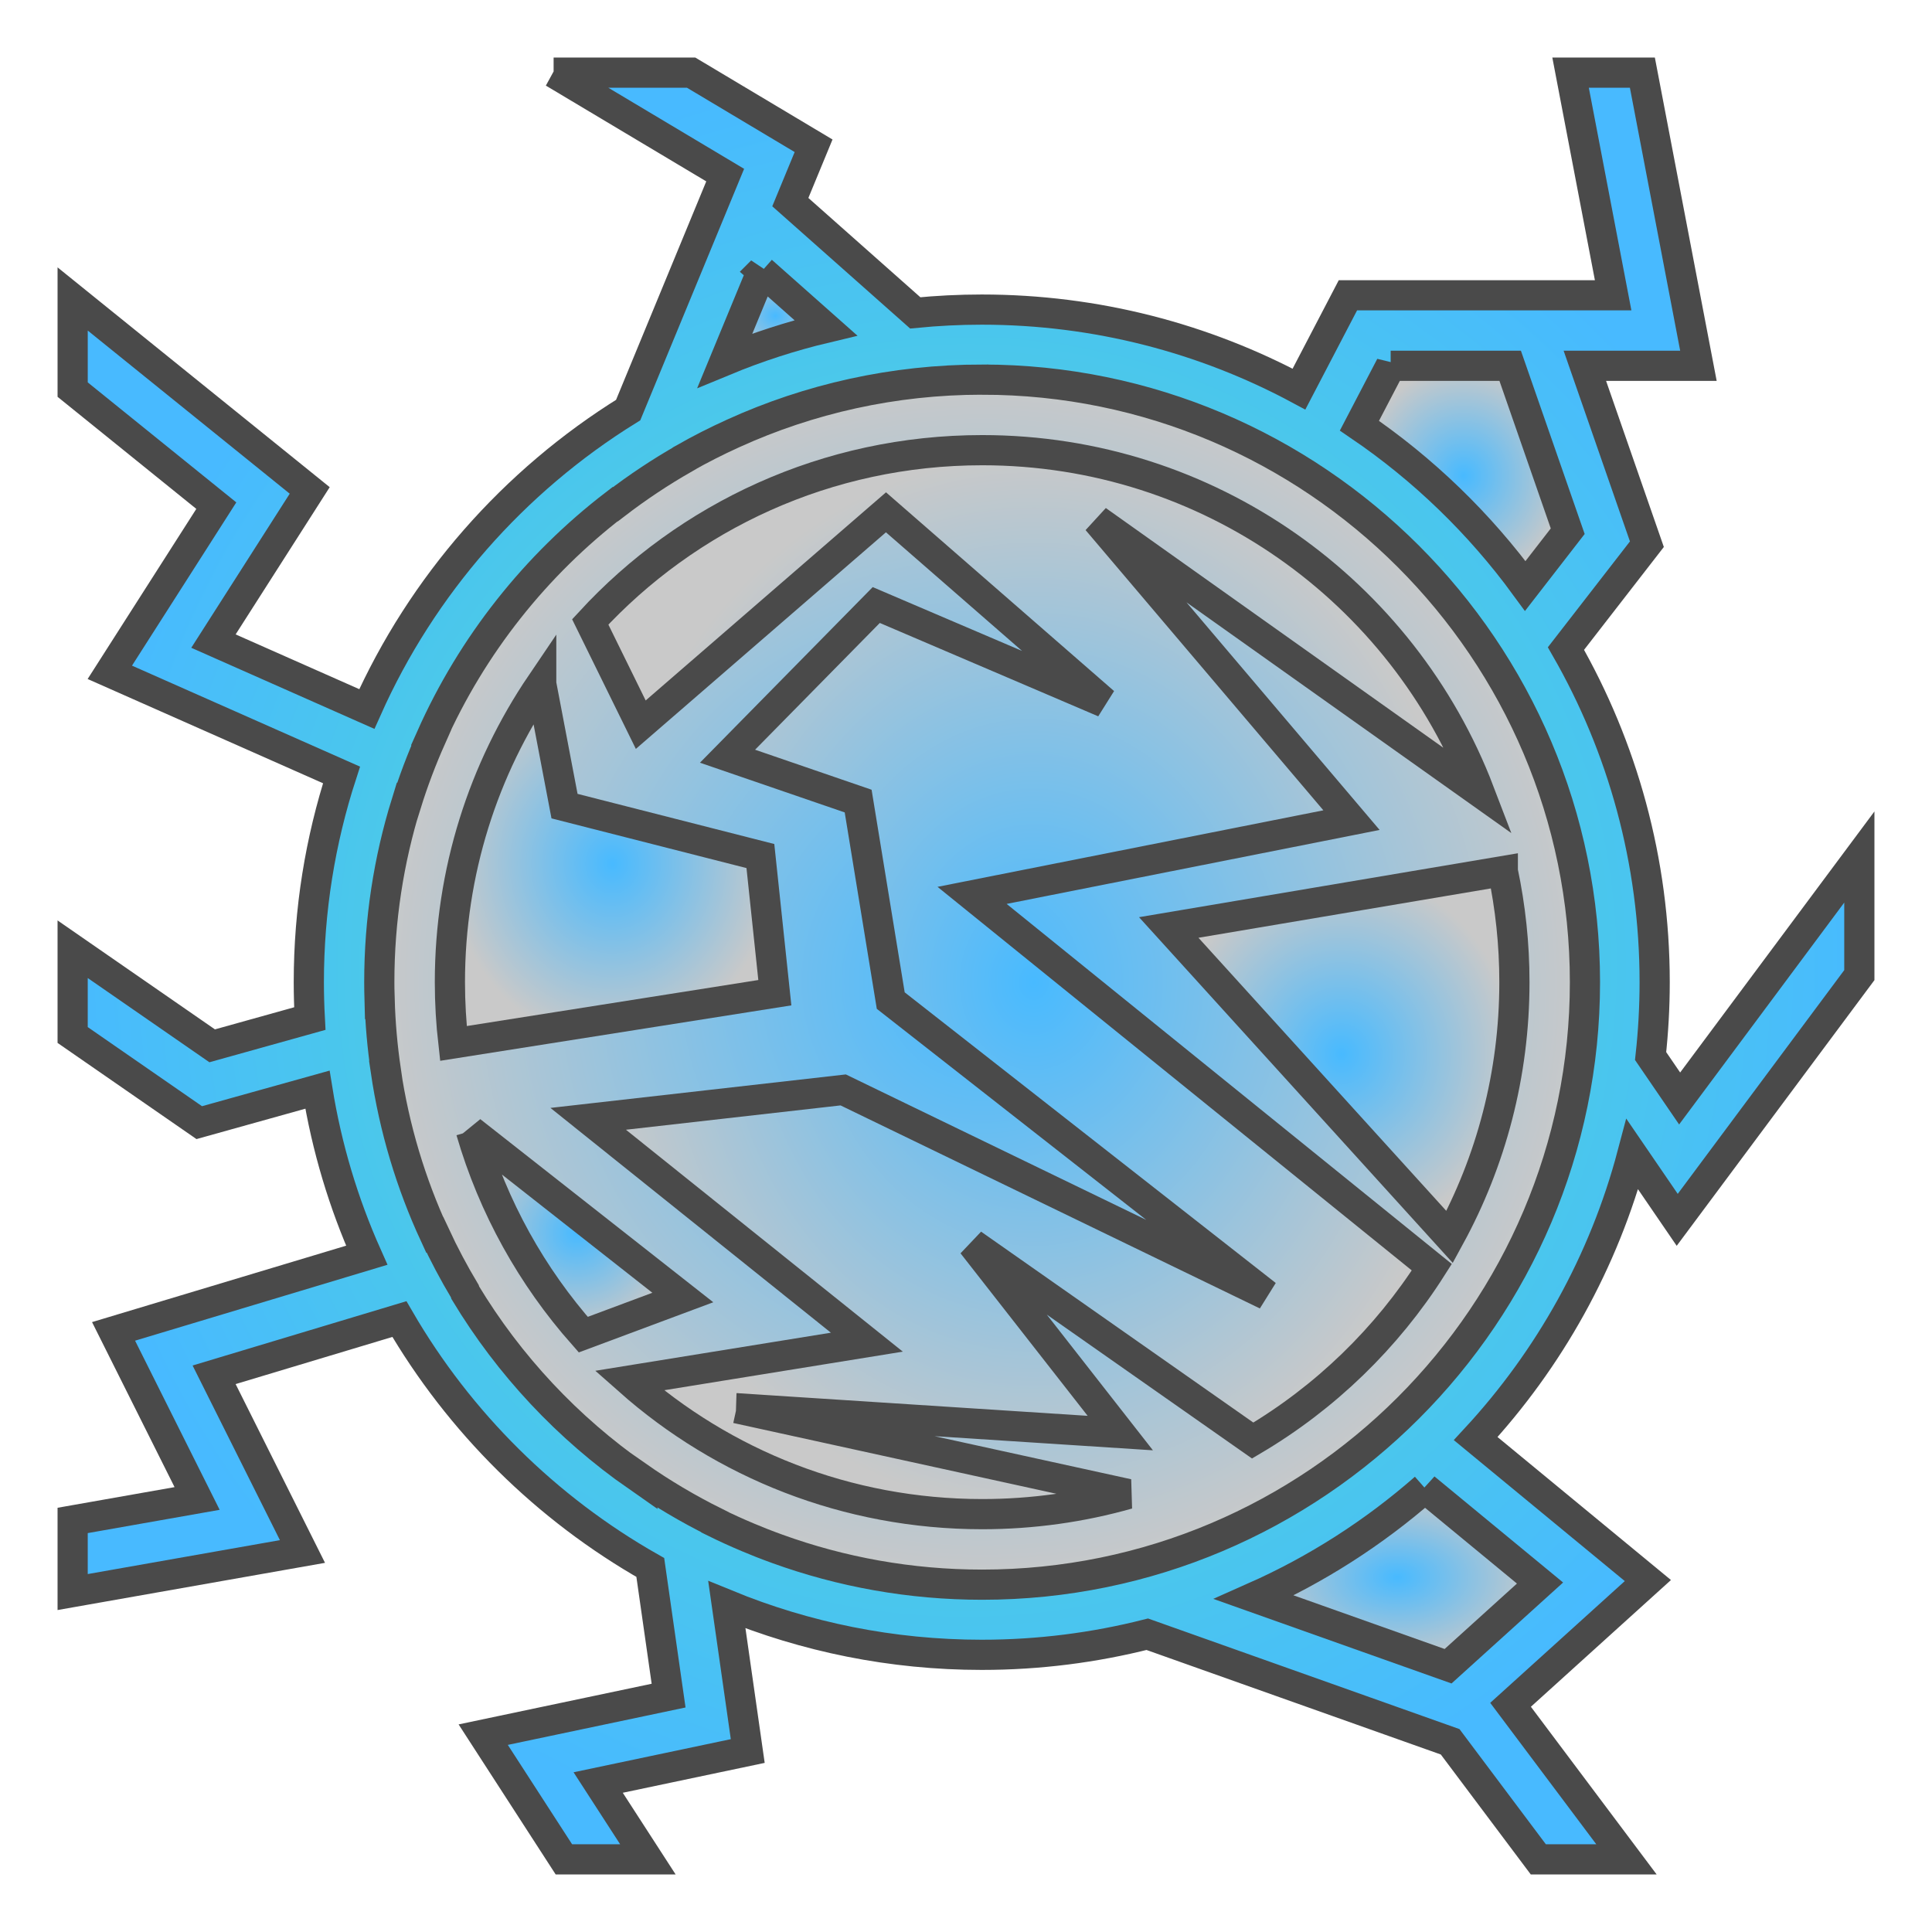 <svg xmlns="http://www.w3.org/2000/svg" viewBox="0 0 512 512" style="height: 64px; width: 64px;"><defs><radialGradient id="lorc-unstable-orb-gradient-2"><stop offset="0%" stop-color="#50e3c2" stop-opacity="1"></stop><stop offset="100%" stop-color="#48baff" stop-opacity="1"></stop></radialGradient><radialGradient id="lorc-unstable-orb-gradient-3"><stop offset="0%" stop-color="#48baff" stop-opacity="1"></stop><stop offset="100%" stop-color="#c9c9c9" stop-opacity="1"></stop></radialGradient><radialGradient id="lorc-unstable-orb-gradient-4"><stop offset="0%" stop-color="#48baff" stop-opacity="1"></stop><stop offset="100%" stop-color="#c9c9c9" stop-opacity="1"></stop></radialGradient><radialGradient id="lorc-unstable-orb-gradient-5"><stop offset="0%" stop-color="#48baff" stop-opacity="1"></stop><stop offset="100%" stop-color="#c9c9c9" stop-opacity="1"></stop></radialGradient><radialGradient id="lorc-unstable-orb-gradient-6"><stop offset="0%" stop-color="#48baff" stop-opacity="1"></stop><stop offset="100%" stop-color="#c9c9c9" stop-opacity="1"></stop></radialGradient><radialGradient id="lorc-unstable-orb-gradient-7"><stop offset="0%" stop-color="#48baff" stop-opacity="1"></stop><stop offset="100%" stop-color="#c9c9c9" stop-opacity="1"></stop></radialGradient><radialGradient id="lorc-unstable-orb-gradient-8"><stop offset="0%" stop-color="#48baff" stop-opacity="1"></stop><stop offset="100%" stop-color="#c9c9c9" stop-opacity="1"></stop></radialGradient><radialGradient id="lorc-unstable-orb-gradient-9"><stop offset="0%" stop-color="#48baff" stop-opacity="1"></stop><stop offset="100%" stop-color="#c9c9c9" stop-opacity="1"></stop></radialGradient><radialGradient id="lorc-unstable-orb-gradient-10"><stop offset="0%" stop-color="#48baff" stop-opacity="1"></stop><stop offset="100%" stop-color="#c9c9c9" stop-opacity="1"></stop></radialGradient></defs><g class="" transform="translate(0,0)" style=""><g><path d="M146.71 19.252L192.182 46.404L166.472 108.672C136.149 127.454 111.858 155.062 97.212 187.895L56.568 169.895L82.078 129.969L19.254 79.229L19.254 103.249L57.324 134L29.104 178.172L90.506 205.365C84.889 222.673 81.84 241.131 81.84 260.293C81.84 263.527 81.933 266.741 82.104 269.933L56.229 277.153L19.253 251.557L19.253 274.285L52.803 297.512L84.123 288.772C86.599 304.142 91.043 318.857 97.193 332.652L30.095 352.832L52.237 397.112L19.253 402.932L19.253 421.91L80.155 411.162L56.741 364.334L105.843 349.568C121.758 376.963 144.763 399.744 172.333 415.396L177.185 449.356L128.055 459.701L149.435 492.747L171.695 492.747L158.52 472.387L198.16 464.04L192.62 425.266C213.464 433.816 236.272 438.546 260.172 438.546C275.306 438.546 290.002 436.646 304.039 433.088L384.304 461.594L407.669 492.746L431.029 492.746L400.313 451.789L436.703 418.862L391.077 381.242C410.562 360.186 425.034 334.435 432.589 305.89L444.481 323.27L492.745 258.42L492.745 227.117L445.12 291.11L437.428 279.865C438.133 273.435 438.506 266.908 438.506 260.293C438.506 228.13 429.949 197.941 414.996 171.871L436.443 144.218L420.003 96.944L450.1 96.944L435.248 19.254L416.22 19.254L427.5 78.254L357.213 78.254L344.243 103.112C319.185 89.676 290.559 82.045 260.173 82.045C254.225 82.045 248.347 82.345 242.549 82.915L209.444 53.565L215.61 38.631L183.162 19.253L146.712 19.253Z" class="" fill="url(#lorc-unstable-orb-gradient-2)" stroke="#4a4a4a" stroke-opacity="1" stroke-width="8"></path><path d="M201.896 71.844L218.852 86.877C209.644 89.067 200.712 91.972 192.117 95.529L201.897 71.843Z" class="" fill="url(#lorc-unstable-orb-gradient-3)" stroke="#4a4a4a" stroke-opacity="1" stroke-width="8"></path><path d="M368.543 96.944L400.215 96.944L415.461 140.777L404.211 155.287C392.108 138.743 377.234 124.352 360.263 112.812L368.543 96.942Z" class="" fill="url(#lorc-unstable-orb-gradient-4)" stroke="#4a4a4a" stroke-opacity="1" stroke-width="8"></path><path d="M260.283 100.604C348.397 100.604 420.029 172.204 420.029 260.281C420.029 348.361 348.396 419.956 260.282 419.956C241.215 419.956 222.922 416.596 205.958 410.45C204.588 409.953 203.223 409.443 201.871 408.91L201.751 408.865C200.543 408.388 199.343 407.898 198.148 407.393C195.222 406.16 192.336 404.851 189.502 403.453L189.496 403.406C182.298 399.836 175.406 395.744 168.871 391.172L168.887 391.275C150.479 378.448 134.91 361.849 123.304 342.58L123.184 342.184C120.287 337.354 117.64 332.36 115.257 327.219L115.179 327.241C108.903 313.661 104.477 299.048 102.227 283.718L102.255 283.708C101.339 277.503 100.775 271.184 100.599 264.768L100.583 264.773C100.543 263.283 100.517 261.791 100.517 260.291C100.517 243.801 103.011 227.904 107.64 212.951L107.683 212.971C109.546 206.973 111.763 201.131 114.293 195.457L114.227 195.429C125.12 170.935 141.997 149.713 163.015 133.599L163.089 133.629C168.896 129.169 175.014 125.089 181.411 121.446L181.431 121.398C185.571 119.052 189.825 116.886 194.185 114.91C194.218 114.895 194.252 114.88 194.285 114.863C214.411 105.707 236.757 100.601 260.28 100.601Z" class="" fill="url(#lorc-unstable-orb-gradient-5)" stroke="#4a4a4a" stroke-opacity="1" stroke-width="8"></path><path d="M260.283 119.301C219.149 119.301 182.183 136.823 156.42 164.814L169.81 192.05L234.793 135.768L292.615 186.156L232.219 160.338L192.799 200.404L227.419 212.294L236.056 265.164L335.622 343.154L223.454 288.84L155.876 296.5L229.726 355.69L166.746 365.873C191.624 387.898 224.363 401.263 260.282 401.263C273.686 401.263 286.649 399.403 298.925 395.926L195.183 373.196L195.181 373.196L296.888 379.779L257.701 329.677L331.977 381.759C351.207 370.413 367.497 354.639 379.447 335.825L257.61 237.285L358.16 217.343L290.74 137.893L392.065 209.863C371.805 156.863 320.511 119.3 260.28 119.3Z" class="" fill="url(#lorc-unstable-orb-gradient-6)" stroke="#4a4a4a" stroke-opacity="1" stroke-width="8"></path><path d="M143.428 181.211C128.148 203.749 119.228 230.956 119.228 260.281C119.228 265.776 119.551 271.191 120.16 276.521L205.34 263.077L201.51 226.862L149.605 213.632L143.428 181.212Z" class="" fill="url(#lorc-unstable-orb-gradient-7)" stroke="#4a4a4a" stroke-opacity="1" stroke-width="8"></path><path d="M398.26 230.851L309.73 245.791L384.17 327.825C395.116 307.778 401.336 284.769 401.336 260.282C401.336 250.186 400.27 240.342 398.26 230.852Z" class="selected" fill="url(#lorc-unstable-orb-gradient-8)" stroke="#4a4a4a" stroke-opacity="1" stroke-width="8"></path><path d="M124.813 299.731C130.688 319.978 140.976 338.331 154.57 353.694L180.955 343.854L124.812 299.73Z" class="" fill="url(#lorc-unstable-orb-gradient-9)" stroke="#4a4a4a" stroke-opacity="1" stroke-width="8"></path><path d="M377.603 394.356L408.123 419.521L383.756 441.567L332.324 423.302C348.896 415.952 364.144 406.152 377.604 394.357Z" class="" fill="url(#lorc-unstable-orb-gradient-10)" stroke="#4a4a4a" stroke-opacity="1" stroke-width="8"></path></g></g></svg>